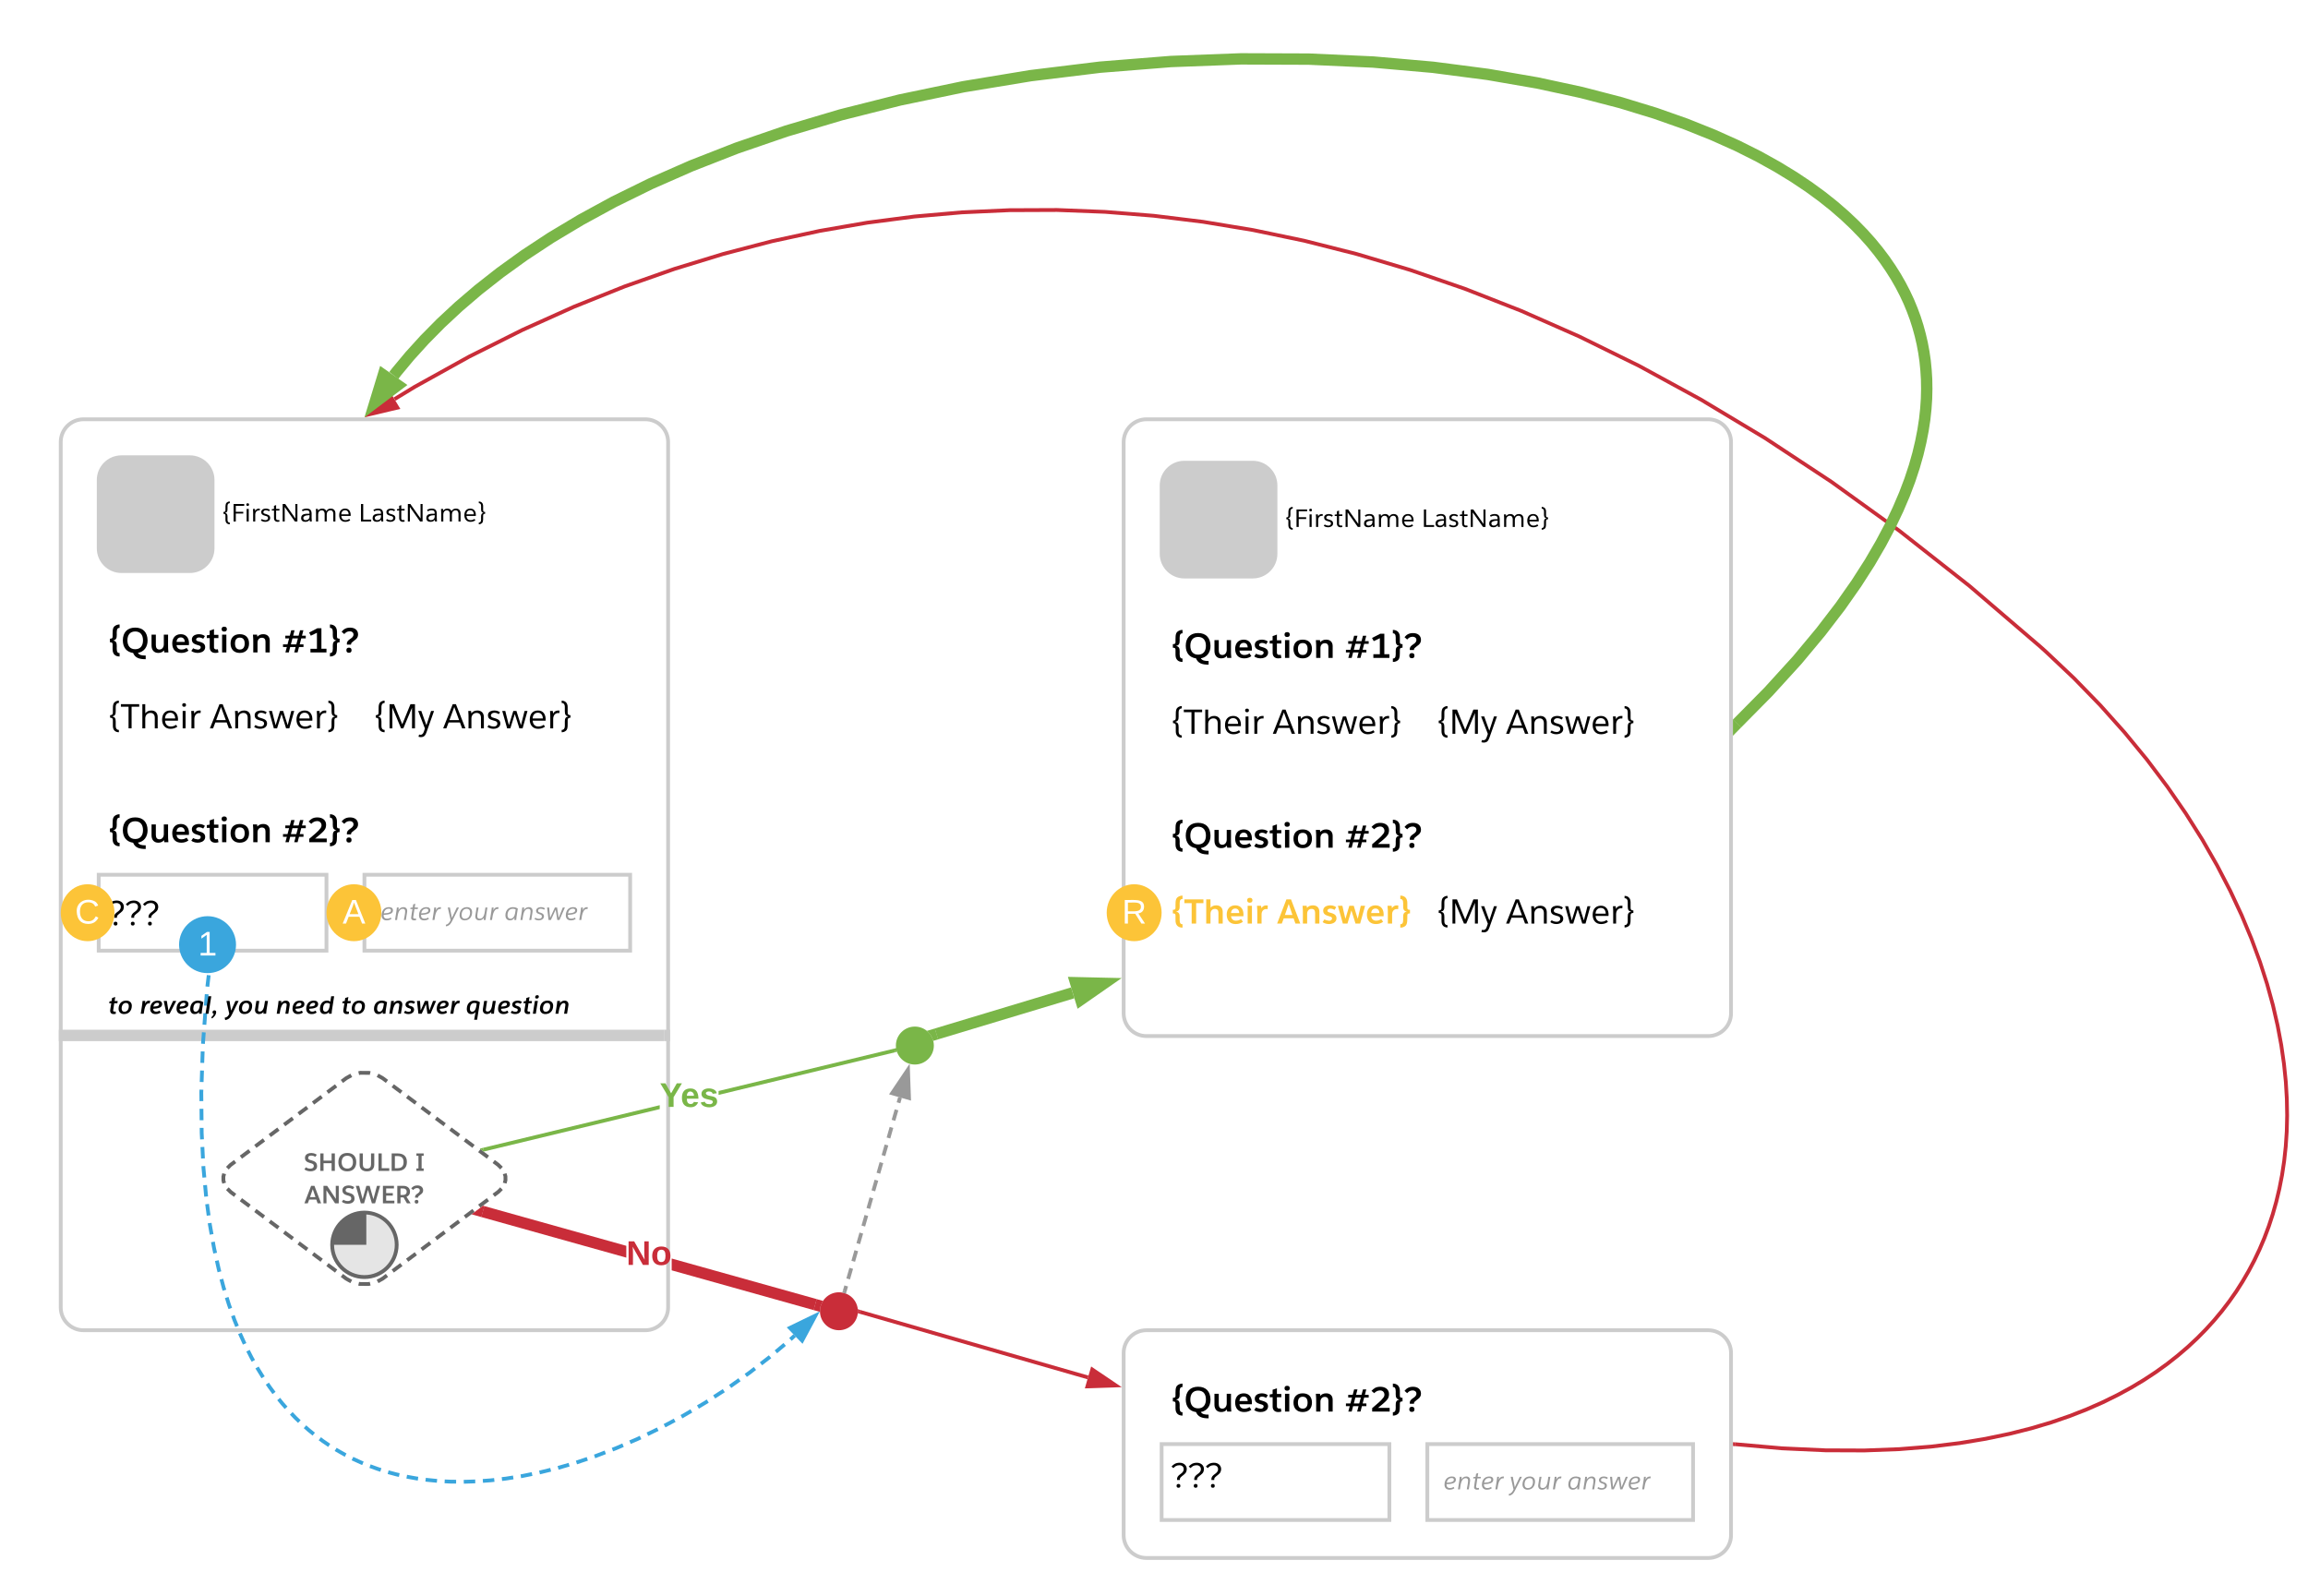 <svg xmlns="http://www.w3.org/2000/svg" xmlns:xlink="http://www.w3.org/1999/xlink" xmlns:lucid="lucid" width="1215.98" height="840.93"><g transform="translate(-528 -19.07)" lucid:page-tab-id="vhtCl7AwOzjL"><path d="M1110.32 129.73l25.66 2.06 26 3.18 26.44 4.37 26.94 5.62 27.52 6.96 28.18 8.4 28.93 9.95 29.75 11.66 30.67 13.53 31.66 15.57 32.7 17.82 33.8 20.3 34.88 23 35.94 25.92 36.88 29.02 37.55 32.18 2.7 2.43 14.9 14.08 13.86 14.26 12.82 14.35 11.8 14.35 10.76 14.28 9.75 14.13 8.77 13.9 7.8 13.64 6.9 13.3 6.04 12.93 5.2 12.53 4.47 12.1 3.76 11.67 3.1 11.22 2.48 10.78 1.94 10.35 1.43 9.92.98 9.52.54 9.12.16 8.75-.2 8.37-.54 8.06-.84 7.73-1.12 7.44-1.4 7.16-1.64 6.9-1.88 6.65-2.1 6.43-2.34 6.22-2.56 6-2.77 5.84-3 5.65-3.2 5.5-3.4 5.35-3.66 5.2-3.88 5.1-4.13 4.94-4.4 4.84-4.65 4.72-4.95 4.62-5.26 4.5-5.6 4.42-5.96 4.3-6.36 4.2-6.8 4.08-7.28 3.96-7.8 3.85-8.4 3.7-9.05 3.54-9.77 3.37-10.6 3.15-11.53 2.9-12.57 2.63-13.77 2.28-15.12 1.86-16.68 1.33-18.48.7-20.56-.08-23-1.05-24.8-2.2.17-1.98 24.76 2.17 22.9 1.05 20.48.08 18.4-.7 16.6-1.33 15.04-1.84 13.68-2.27 12.5-2.6 11.44-2.9 10.52-3.13 9.7-3.34 8.97-3.52 8.3-3.67 7.74-3.8 7.2-3.92 6.74-4.04 6.3-4.15 5.9-4.26 5.52-4.36 5.2-4.45 4.9-4.56 4.6-4.66 4.32-4.77 4.07-4.9 3.83-5 3.6-5.14 3.37-5.3 3.16-5.42 2.95-5.58 2.74-5.76 2.52-5.94 2.3-6.13 2.1-6.35 1.85-6.57 1.63-6.82 1.38-7.07 1.12-7.35.83-7.65.53-7.97.2-8.3-.16-8.66-.53-9.04-.97-9.43-1.42-9.84-1.92-10.26-2.47-10.7-3.06-11.14-3.72-11.6-4.43-12-5.2-12.46-6-12.85-6.85-13.24-7.77-13.56-8.72-13.84-9.7-14.06-10.7-14.2-11.76-14.3-12.78-14.3-13.8-14.2-14.85-14.02-2.66-2.4-37.5-32.14-36.8-28.96-35.88-25.87-34.82-22.94-33.72-20.26-32.62-17.8-31.58-15.52-30.6-13.5-29.68-11.62-28.85-9.93-28.1-8.37-27.44-6.94-26.84-5.6-26.36-4.36-25.92-3.18-25.58-2.05-25.3-.97-25.1.1-24.97 1.14-24.92 2.18-24.92 3.25-25 4.33-25.2 5.45-25.42 6.64-25.75 7.9-26.14 9.2-26.65 10.68-27.24 12.26-27.95 14-28.75 15.97-10.52 6.4-1.04-1.7 10.54-6.43 28.84-16 28.02-14.05 27.33-12.3 26.73-10.7 26.23-9.24 25.8-7.9 25.52-6.66 25.26-5.48 25.1-4.35 25.02-3.26 25-2.2 25.05-1.14 25.18-.1z" fill="#c92d39"/><path d="M1442.12 779.1l-.18 2-.94-.1v-2zM737.36 233.87l-14.6 3.45 9.8-11.37z" fill="#c92d39"/><path d="M738.93 234.53L720 239l12.7-14.75zm-13.4 1.1l10.26-2.42-3.4-5.56z" fill="#c92d39"/><path d="M560 252c0-6.63 5.37-12 12-12h296c6.63 0 12 5.37 12 12v456c0 6.63-5.37 12-12 12H572c-6.63 0-12-5.37-12-12z" stroke="#ccc" stroke-width="2" fill="#fff"/><path d="M580 272c0-6.63 5.37-12 12-12h36c6.63 0 12 5.37 12 12v36c0 6.63-5.37 12-12 12h-36c-6.63 0-12-5.37-12-12z" stroke="#ccc" stroke-width="2" fill="#ccc"/><path d="M640 260h220v60H640z" stroke="#000" stroke-opacity="0" stroke-width="2" fill="#fff" fill-opacity="0"/><use xlink:href="#a" transform="matrix(1,0,0,1,645,265) translate(0 28.852)"/><use xlink:href="#b" transform="matrix(1,0,0,1,645,265) translate(72.027 28.852)"/><path d="M580 340h280v40H580z" stroke="#000" stroke-opacity="0" stroke-width="2" fill="#fff" fill-opacity="0"/><use xlink:href="#c" transform="matrix(1,0,0,1,585,345) translate(0 17.856)"/><use xlink:href="#d" transform="matrix(1,0,0,1,585,345) translate(91.26 17.856)"/><path d="M580 380h140v40H580z" stroke="#000" stroke-opacity="0" stroke-width="2" fill="#fff" fill-opacity="0"/><use xlink:href="#e" transform="matrix(1,0,0,1,585,385) translate(0 17.856)"/><use xlink:href="#f" transform="matrix(1,0,0,1,585,385) translate(53.514 17.856)"/><path d="M720 380h140v40H720z" stroke="#000" stroke-opacity="0" stroke-width="2" fill="#fff" fill-opacity="0"/><use xlink:href="#g" transform="matrix(1,0,0,1,725,385) translate(0 17.856)"/><use xlink:href="#f" transform="matrix(1,0,0,1,725,385) translate(36.414 17.856)"/><path d="M580 440h280v40H580z" stroke="#000" stroke-opacity="0" stroke-width="2" fill="#fff" fill-opacity="0"/><use xlink:href="#c" transform="matrix(1,0,0,1,585,445) translate(0 17.856)"/><use xlink:href="#h" transform="matrix(1,0,0,1,585,445) translate(91.26 17.856)"/><path d="M580 480h120v40H580z" stroke="#ccc" stroke-width="2" fill="#fff" fill-opacity="0"/><use xlink:href="#i" transform="matrix(1,0,0,1,585,485) translate(0 21.606)"/><path d="M720 480h140v40H720z" stroke="#ccc" stroke-width="2" fill="#fff"/><use xlink:href="#j" transform="matrix(1,0,0,1,725,485) translate(0 18.852)"/><use xlink:href="#k" transform="matrix(1,0,0,1,725,485) translate(3.44 18.852)"/><use xlink:href="#l" transform="matrix(1,0,0,1,725,485) translate(38.36 18.852)"/><use xlink:href="#m" transform="matrix(1,0,0,1,725,485) translate(68.667 18.852)"/><path d="M710.4 587.2c5.3-3.98 13.9-3.98 19.2 0l60.8 45.6c5.3 3.98 5.3 10.42 0 14.4l-60.8 45.6c-5.3 3.98-13.9 3.98-19.2 0l-60.8-45.6c-5.3-3.98-5.3-10.42 0-14.4z" fill="#fff"/><path d="M716.97 584.56l.82-.2 4.68.03.56.14m3.9 1.15l2.66 1.5 2.28 1.7m3.04 2.3l4.56 3.4m3.04 2.3l4.56 3.4m3.04 2.3l4.56 3.4m3.04 2.3l4.56 3.4m3.04 2.3l4.56 3.4m3.04 2.3l4.56 3.4m3.04 2.3l4.56 3.4m3.04 2.3l2.28 1.7 1.83 1.78m1.67 2.92l.4 1.4.02 2.02-.4 1.58m-1.7 2.9l-1.6 1.63-.22.17-2.28 1.7m-3.04 2.3l-4.56 3.4m-3.04 2.3l-4.56 3.4m-3.04 2.3l-4.56 3.4m-3.04 2.3l-4.56 3.4m-3.04 2.3l-4.56 3.4m-3.04 2.3l-4.56 3.4m-3.04 2.3l-4.56 3.4m-3.04 2.3l-2.28 1.7-2.67 1.5m-3.9 1.14l-.82.2-4.68-.03-.56-.14m-3.9-1.15l-2.66-1.5-2.28-1.7m-3.04-2.3l-4.56-3.4m-3.04-2.3l-4.56-3.4m-3.04-2.3l-4.56-3.4m-3.04-2.3l-4.56-3.4m-3.04-2.3l-4.56-3.4m-3.04-2.3l-4.56-3.4m-3.04-2.3l-4.56-3.4m-3.04-2.3l-2.28-1.7-1.83-1.78m-1.67-2.92l-.4-1.4-.02-2.02.4-1.58m1.7-2.9l1.6-1.63.22-.17 2.28-1.7m3.04-2.3l4.56-3.4m3.04-2.3l4.56-3.4m3.04-2.3l4.56-3.4m3.04-2.3l4.56-3.4m3.04-2.3l4.56-3.4m3.04-2.3l4.56-3.4m3.04-2.3l4.56-3.4m3.04-2.3l2.28-1.7 2.67-1.5" stroke="#666" stroke-width="2" fill="none"/><path d="M738 675c0 9.94-8.06 18-18 18s-18-8.06-18-18 8.06-18 18-18 18 8.06 18 18z" fill="#666"/><path d="M704 674.97c0 8.84 7.16 16 16 16s16-7.16 16-16c0-8.5-6.63-15.45-15-15.97v15.97h-17z" fill="#e5e5e5"/><use xlink:href="#n" transform="matrix(1,0,0,1,645,585) translate(43.045 51.039)"/><use xlink:href="#o" transform="matrix(1,0,0,1,645,585) translate(101.765 51.039)"/><use xlink:href="#p" transform="matrix(1,0,0,1,645,585) translate(43.412 68.132)"/><path d="M878 567.66H562v-6h316z" fill="#ccc"/><path d="M562.08 567.66H559v-6h3.08zM881 567.66h-3.08v-6H881z" fill="#ccc"/><path d="M875.58 603.48l-92.6 22.34-.46-1.94 93.06-22.46zm124.06-29.95L906.58 596v-2.06l92.6-22.35z" fill="#7ab648"/><path d="M783 625.82l-.18.05-2.08-1.56 1.8-.43zM1000.5 573.16l.08.14-.97.24-.46-1.95 1.08-.27z" fill="#7ab648"/><use xlink:href="#q" transform="matrix(1,0,0,1,875.579,587.905) translate(0 14.4)"/><path d="M958.3 703.6l-1.62 5.8-74.8-20.96v-6.23zm-100.33-28.08v6.23l-76.42-21.4 1.6-5.78z" fill="#c92d39"/><path d="M783.24 654.6l-1.62 5.77-5.18-1.45 6.05-4.54zM961.68 704.56l-.35.45-1 2.4-.33 2.6.05.33-3.44-.96 1.63-5.78z" fill="#c92d39"/><use xlink:href="#r" transform="matrix(1,0,0,1,857.973,671.179) translate(0 14.4)"/><path d="M1020 570c0 5.52-4.48 10-10 10s-10-4.48-10-10 4.48-10 10-10 10 4.48 10 10z" stroke="#000" stroke-opacity="0" stroke-width="2" fill="#7ab648"/><path d="M980 710c0 5.52-4.48 10-10 10s-10-4.48-10-10 4.48-10 10-10 10 4.48 10 10z" stroke="#000" stroke-opacity="0" stroke-width="2" fill="#c92d39"/><path d="M973.02 699.44l.8-2.78m1.05-3.72l1.6-5.57m1.06-3.7l1.6-5.58m1.05-3.72l1.6-5.57m1.05-3.7l1.6-5.57m1.05-3.7l1.6-5.58m1.05-3.7l1.6-5.58m1.05-3.7l1.6-5.58m1.06-3.72l1.6-5.57m1.05-3.7l1.58-5.57m1.06-3.72l1.6-5.55m1.05-3.72l.8-2.78" stroke="#999" stroke-width="2" fill="none"/><path d="M974 699.7l-.33 1.1-1.07-.46-.85-.1.3-1.1z" fill="#999"/><path d="M1006.38 582.67l.54 15-8.92-2.56z" stroke="#999" stroke-width="2" fill="#999"/><path d="M1120 252c0-6.63 5.37-12 12-12h296c6.63 0 12 5.37 12 12v301c0 6.63-5.37 12-12 12h-296c-6.63 0-12-5.37-12-12z" stroke="#ccc" stroke-width="2" fill="#fff"/><path d="M1021.34 563.88l71.83-21.66" stroke="#7ab648" stroke-width="6" fill="none"/><path d="M1022.28 566.73l-2.6.8-.02-.12-1-2.4-1.6-2.07-.83-.64 4.32-1.3z" fill="#7ab648"/><path d="M1109.7 537.23l-12.3 8.56-2.7-8.9z" stroke="#7ab648" stroke-width="6" fill="#7ab648"/><path d="M778.4 800.66l-6.03.2-.06-2 6.05-.2zm-12.94-1.88l2.86.03-.02 2-2.9-.02-3.18-.17.1-1.98zm23.08 1.1l-1.87.2-4.2.32-.14-2 4.15-.3 1.83-.2zm-35.28-2l5.08.5-.2 1.98-5.1-.5-.94-.12.27-1.98zm45.3.68l-3.95.62-2.06.24-.23-2 2.04-.22 3.9-.62zm-50.94-1.45l.76.1-.27 2-.8-.12-5.2-.94.37-1.96zm60.9-.35l-5.48 1.1-.5.08-.3-1.98.44-.07 5.44-1.1zm-71.42-1.77l1.47.33-.43 1.96-1.52-.33-4.38-1.18.52-1.93zm81.27-.5l-5.87 1.44-.48-1.94 5.87-1.44zm-90.9-2.3l1.48.47-.6 1.9-1.53-.48-4.2-1.52.66-1.88zm100.65-.38l-5.8 1.68-.56-1.92 5.8-1.68zm-113.8-5l4.23 1.95 1.04.43-.77 1.85-1.08-.45-4.3-1.97-.2-.1.9-1.77zm123.43 1.92l-5.73 1.92-.63-1.9 5.72-1.92zm9.5-3.45l-5.28 2.03-.4.13-.63-1.9.36-.12 5.25-2zm-141-2.8l3.97 2.25.35.17-.9 1.78-.4-.2-4.05-2.3-.9-.54 1.07-1.7zm150.4-.97l-3.65 1.57-1.98.76-.7-1.87 1.93-.74 3.6-1.56zm-158.05-4l3.4 2.32-1.1 1.66-3.46-2.35-1.54-1.14 1.2-1.62zm167.3-.07l-1.43.7-4.13 1.77-.8-1.83 4.1-1.77 1.4-.67zm9.08-4.38l-5.45 2.63-.87-1.8 5.45-2.63zm-183.67-1.22l2.63 2.13-1.26 1.55-2.66-2.14-1.98-1.77 1.32-1.5zm192.62-3.5l-5.33 2.85-.95-1.76 5.33-2.85zm-199.62-2.96l2.1 2.02-1.38 1.44-2.14-2.05-2.16-2.27 1.45-1.4zm208.43-2l-4.48 2.64-.77.43-.95-1.77.74-.4 4.45-2.62zM677.53 758l1.95 2.2-1.5 1.32-1.98-2.24-1.95-2.4 1.56-1.27zm223.88.17l-1.16.76-4.04 2.4-1-1.74 4-2.37 1.13-.74zm8.47-5.48l-5.07 3.28-1.1-1.68 5.08-3.28zm-238.9-3.2l2.2 2.97-1.62 1.2-2.22-3.02-1.32-1.94 1.67-1.1zm247.2-2.57l-4.92 3.5-1.16-1.63 4.92-3.5zm-253.6-7.3l2.88 4.65-1.7 1.05-2.9-4.7-.28-.5 1.74-.97zm261.77 1.32l-2.92 2.27-1.95 1.38-1.16-1.63 1.92-1.36 2.9-2.23zm8-6.2l-.16.14-4.66 3.6-1.22-1.6 4.62-3.57.12-.1zm-272.9-.7l.9 1.6-1.75.98-.92-1.62-1.9-3.76 1.77-.9zm280.6-5.8l-4.63 3.9-1.28-1.52 4.62-3.9zm-286.68-6.84l2.43 5.35-1.83.83-2.45-5.37-.07-.16 1.86-.75zm291.98 2.15l-2.23 2.05-1.34-1.48 2.22-2.04zm-294.93-9.37l1.4 3.38-1.86.75-1.4-3.4-.8-2.26 1.88-.68zm-2.85-7.97l.7 1.97-1.87.67-.72-2-1.18-3.78 1.9-.6zm-2.75-8.8l.4 1.22-1.92.6-.4-1.27-1.22-4.6 1.93-.5zm-2.6-9.82l.35 1.36-1.93.52-.38-1.4-1-4.53 1.95-.43zm-2.45-10.96l.57 2.54-1.96.44-.57-2.6-.62-3.37 1.97-.35zm-2.2-12.34l.9 5.03-1.97.36-.9-5.07-.14-.94 2-.27zm-.67-4.88l-1.98.27-.8-6 1.97-.26zm-1.3-9.94l-2 .18-.56-6.02 2-.18zm-1.42-15.1l.48 5.07-2 .18-.47-5.1-.05-.95 2-.1zm-.25-4.94l-2 .1-.3-6.03 2-.1zm-.67-13.38l.17 3.32-2 .1-.17-3.36-.03-2.72 2-.02zm-.06-6.7h-2l-.06-6.03h2zm-.08-16.08l-.06 1.5.04 4.5-2 .02-.04-4.53.05-1.56zm.32-10.07l-.2 6.03-2-.06.2-6.04zm.33-10.08l-.2 6.04-2-.06.2-6.04zm.6-10l-.44 6.02-2-.15.47-6.04zm.76-10.05l-.44 6.02-2-.16.46-6.02zm.77-10.05l-.46 6.03-1.98-.15.45-6.03zm1.05-9.97l-.7 6-2-.23.72-6zm1.18-10l-.7 6-2-.24.7-6zm1.17-10l-.7 6-2-.24.7-6zm.82-7.02l-.36 3-2-.23.36-3z" fill="#3aa6dd"/><path d="M642.2 505.04l-.1 1.02-2-.24.12-1zM950.6 725.47l-6.43-6.7 13.5-6.53z" fill="#3aa6dd"/><path d="M950.82 727.15l-8.33-8.67L960 710zm-4.98-8.07l4.52 4.7 4.97-9.3z" fill="#3aa6dd"/><path d="M1140 274.87c0-6.63 5.37-12 12-12h36c6.63 0 12 5.37 12 12v36c0 6.63-5.37 12-12 12h-36c-6.63 0-12-5.37-12-12z" stroke="#ccc" stroke-width="2" fill="#ccc"/><path d="M1200 262.87h220v60h-220z" stroke="#000" stroke-opacity="0" stroke-width="2" fill="#fff" fill-opacity="0"/><use xlink:href="#a" transform="matrix(1,0,0,1,1205,267.869) translate(0 28.852)"/><use xlink:href="#b" transform="matrix(1,0,0,1,1205,267.869) translate(72.027 28.852)"/><path d="M1140 342.87h280v40h-280z" stroke="#000" stroke-opacity="0" stroke-width="2" fill="#fff" fill-opacity="0"/><use xlink:href="#c" transform="matrix(1,0,0,1,1145,347.869) translate(0 17.856)"/><use xlink:href="#d" transform="matrix(1,0,0,1,1145,347.869) translate(91.26 17.856)"/><path d="M1140 382.87h140v40h-140z" stroke="#000" stroke-opacity="0" stroke-width="2" fill="#fff" fill-opacity="0"/><use xlink:href="#e" transform="matrix(1,0,0,1,1145,387.869) translate(0 17.856)"/><use xlink:href="#f" transform="matrix(1,0,0,1,1145,387.869) translate(53.514 17.856)"/><path d="M1280 382.87h140v40h-140z" stroke="#000" stroke-opacity="0" stroke-width="2" fill="#fff" fill-opacity="0"/><use xlink:href="#g" transform="matrix(1,0,0,1,1285,387.869) translate(0 17.856)"/><use xlink:href="#f" transform="matrix(1,0,0,1,1285,387.869) translate(36.414 17.856)"/><path d="M1140 442.87h280v40h-280z" stroke="#000" stroke-opacity="0" stroke-width="2" fill="#fff" fill-opacity="0"/><use xlink:href="#c" transform="matrix(1,0,0,1,1145,447.869) translate(0 17.856)"/><use xlink:href="#h" transform="matrix(1,0,0,1,1145,447.869) translate(91.26 17.856)"/><path d="M1140 482.87h140v40h-140z" stroke="#000" stroke-opacity="0" stroke-width="2" fill="#fff" fill-opacity="0"/><use xlink:href="#s" transform="matrix(1,0,0,1,1145,487.869) translate(0 17.856)"/><use xlink:href="#t" transform="matrix(1,0,0,1,1145,487.869) translate(55.908 17.856)"/><path d="M1280 482.87h140v40h-140z" stroke="#000" stroke-opacity="0" stroke-width="2" fill="#fff" fill-opacity="0"/><use xlink:href="#g" transform="matrix(1,0,0,1,1285,487.869) translate(0 17.856)"/><use xlink:href="#f" transform="matrix(1,0,0,1,1285,487.869) translate(36.414 17.856)"/><path d="M652.35 516.83c0 8.3-6.7 15-15 15-8.28 0-15-6.7-15-15 0-8.28 6.72-15 15-15 8.3 0 15 6.72 15 15z" stroke="#000" stroke-opacity="0" stroke-width="2" fill="#3aa6dd"/><use xlink:href="#u" transform="matrix(1,0,0,1,627.351,506.833) translate(5.005 15.713)"/><path d="M580 535h277.05v30H580z" stroke="#000" stroke-opacity="0" stroke-width="2" fill="#fff" fill-opacity="0"/><use xlink:href="#v" transform="matrix(1,0,0,1,585,540) translate(0 13.227)"/><use xlink:href="#w" transform="matrix(1,0,0,1,585,540) translate(16.693 13.227)"/><use xlink:href="#x" transform="matrix(1,0,0,1,585,540) translate(61.76 13.227)"/><use xlink:href="#y" transform="matrix(1,0,0,1,585,540) translate(88.333 13.227)"/><use xlink:href="#z" transform="matrix(1,0,0,1,585,540) translate(122.827 13.227)"/><use xlink:href="#A" transform="matrix(1,0,0,1,585,540) translate(139.52 13.227)"/><use xlink:href="#B" transform="matrix(1,0,0,1,585,540) translate(188.413 13.227)"/><path d="M1443.12 400.35l16.6-16.8 15.2-16.7 12.4-14.9 10.25-13.36 8.48-12.1 7.05-11 5.88-10.1 4.9-9.28 4.1-8.62 3.43-8.02 2.84-7.52 2.33-7.07 1.9-6.7 1.5-6.33 1.18-6.03.88-5.78.6-5.54.36-5.34.12-5.17-.08-5-.3-4.87-.47-4.76-.67-4.66-.85-4.57-1.04-4.5-1.22-4.47-1.4-4.4-1.63-4.4-1.8-4.37-2.05-4.38-2.26-4.37-2.52-4.4-2.78-4.4-3.07-4.47-3.4-4.5-3.75-4.6-4.15-4.63-4.6-4.73-5.1-4.82-5.65-4.92-6.3-5.03-7.03-5.14-7.87-5.26-8.82-5.38-9.9-5.5-11.17-5.6-12.62-5.66-14.27-5.72-16.16-5.7-18.3-5.6-20.68-5.37-23.3-5.03-26.03-4.5-28.85-3.75-31.55-2.77-33.94-1.54-35.8-.13-36.93 1.4-37.22 2.98-36.65 4.48-35.34 5.83-33.46 6.97-31.17 7.86-28.7 8.53-26.2 9-23.78 9.3-21.5 9.45-19.34 9.5-17.43 9.5-15.7 9.4-14.12 9.3-12.72 9.18-11.5 9.03-10.38 8.88-9.4 8.75-8.52 8.63-7.72 8.5-7 8.4-1.5 1.95" stroke="#7ab648" stroke-width="6" fill="none"/><path d="M1445.3 402.4l-4.26 4.33-.04-.04v-8.47l.04-.04z" fill="#7ab648"/><path d="M725.57 231.05l4.38-14.35 7.6 5.32z" stroke="#7ab648" stroke-width="6" fill="#7ab648"/><path d="M1120 732c0-6.63 5.37-12 12-12h296c6.63 0 12 5.37 12 12v96c0 6.63-5.37 12-12 12h-296c-6.63 0-12-5.37-12-12z" stroke="#ccc" stroke-width="2" fill="#fff"/><path d="M980.96 710.28l120.26 34.6" stroke="#c92d39" stroke-width="2" fill="none"/><path d="M981.26 709.32l-.55 1.92-.86-.25.16-1-.14-1.08z" fill="#c92d39"/><path d="M1115.9 749.1l-15 .5 2.56-8.9z" stroke="#c92d39" stroke-width="2" fill="#c92d39"/><path d="M1140 780h120v40h-120z" stroke="#ccc" stroke-width="2" fill="#fff" fill-opacity="0"/><g><use xlink:href="#i" transform="matrix(1,0,0,1,1145,785) translate(0 17.856)"/></g><path d="M1140 740h280v40h-280z" stroke="#000" stroke-opacity="0" stroke-width="2" fill="#fff" fill-opacity="0"/><g><use xlink:href="#c" transform="matrix(1,0,0,1,1145,745) translate(0 17.856)"/><use xlink:href="#h" transform="matrix(1,0,0,1,1145,745) translate(91.26 17.856)"/></g><path d="M728.93 500c0 8.28-6.48 15-14.47 15-7.98 0-14.46-6.72-14.46-15 0-8.28 6.48-15 14.46-15 8 0 14.47 6.72 14.47 15z" stroke="#000" stroke-opacity="0" stroke-width="2" fill="#fcc438"/><g><use xlink:href="#C" transform="matrix(1,0,0,1,705,490) translate(3.505 15.713)"/></g><path d="M588.3 500c0 8.28-6.34 15-14.15 15-7.82 0-14.15-6.72-14.15-15 0-8.28 6.33-15 14.15-15 7.8 0 14.15 6.72 14.15 15z" stroke="#000" stroke-opacity="0" stroke-width="2" fill="#fcc438"/><g><use xlink:href="#D" transform="matrix(1,0,0,1,565,490) translate(2.53 15.713)"/></g><path d="M1140 500c0 8.28-6.48 15-14.46 15-8 0-14.47-6.72-14.47-15 0-8.28 6.48-15 14.47-15 7.98 0 14.46 6.72 14.46 15z" stroke="#000" stroke-opacity="0" stroke-width="2" fill="#fcc438"/><g><use xlink:href="#E" transform="matrix(1,0,0,1,1116.071,490) translate(3.03 15.713)"/></g><path d="M1280 780h140v40h-140z" stroke="#ccc" stroke-width="2" fill="#fff"/><g><use xlink:href="#j" transform="matrix(1,0,0,1,1285,785) translate(0 18.852)"/><use xlink:href="#k" transform="matrix(1,0,0,1,1285,785) translate(3.44 18.852)"/><use xlink:href="#l" transform="matrix(1,0,0,1,1285,785) translate(38.36 18.852)"/><use xlink:href="#m" transform="matrix(1,0,0,1,1285,785) translate(68.667 18.852)"/></g><defs><path d="M313 114c-111-1-176-67-176-187v-169c-2-55-26-65-82-71v-71c54-6 80-17 82-71 4-117-16-256 51-310 35-29 75-46 125-46v68c-61 0-93 45-93 110v134c2 93-24 133-98 149v2c74 17 98 57 98 150v134c-1 65 32 110 93 110v68" id="F"/><path d="M520-635H179v242h302v72H179V0H90v-708h430v73" id="G"/><path d="M172 0H87v-509h85V0zm-42-631c-37 0-55-19-56-52 0-36 19-54 56-54s55 18 55 54c-1 33-19 52-55 52" id="H"/><path d="M353-447c-118-18-182 64-182 174V0H86c-3-170 7-349-7-509h81c5 22 3 54 9 81 32-70 98-104 189-92" id="I"/><path d="M41-381c-4-162 252-177 353-88l-38 53c-39-27-82-41-128-41-98 0-143 107-54 139 97 35 229 46 229 174C403 35 133 53 25-45l39-53c42 28 78 41 142 45 80 4 134-58 99-129-26-31-59-35-113-51-89-25-148-50-151-148" id="J"/><path d="M328 1C218 40 105-8 105-130v-314H15v-55l89-10v-125l86-30v155h135v65H190v307c-6 76 60 95 125 75" id="K"/><path d="M90-708h102c138 196 274 394 414 588l-2-588h83V0H585C447-196 311-394 171-588l2 588H90v-708" id="L"/><path d="M206 14C109 15 40-41 42-139c1-169 156-177 340-175 7-97-33-143-126-142-54 0-105 14-153 43l-30-57c57-35 120-53 188-53 141 0 204 63 206 202 1 110-5 220 7 321h-78c-5-29-7-52-7-69h-3c-38 54-89 83-180 83zm22-67c89-2 148-53 154-135v-66s-251-9-252 110c0 59 38 91 98 91" id="M"/><path d="M315-453c-88 0-144 74-144 161V0H86c-3-170 7-349-7-509h81c5 17 3 46 9 72 30-48 90-86 168-86 89 0 140 43 168 103 32-60 90-104 179-103 122 1 187 78 187 197V0h-85v-314c-1-78-37-142-120-139-97 3-146 77-146 174V0h-85v-316c-1-77-39-137-120-137" id="N"/><path d="M288-523c162-3 241 129 226 299H136c6 100 61 171 167 170 70-1 110-20 156-50l38 55c-54 38-112 62-199 63C141 16 48-99 50-257c3-159 80-263 238-266zm145 233c-2-96-49-168-146-168-96 0-149 75-152 168h298" id="O"/><g id="a"><use transform="matrix(0.013,0,0,0.013,0,0)" xlink:href="#F"/><use transform="matrix(0.013,0,0,0.013,4.907,0)" xlink:href="#G"/><use transform="matrix(0.013,0,0,0.013,11.813,0)" xlink:href="#H"/><use transform="matrix(0.013,0,0,0.013,15.253,0)" xlink:href="#I"/><use transform="matrix(0.013,0,0,0.013,20.107,0)" xlink:href="#J"/><use transform="matrix(0.013,0,0,0.013,26,0)" xlink:href="#K"/><use transform="matrix(0.013,0,0,0.013,30.76,0)" xlink:href="#L"/><use transform="matrix(0.013,0,0,0.013,41.107,0)" xlink:href="#M"/><use transform="matrix(0.013,0,0,0.013,48.387,0)" xlink:href="#N"/><use transform="matrix(0.013,0,0,0.013,61.053,0)" xlink:href="#O"/></g><path d="M179-75h324V0H90v-708h89v633" id="P"/><path d="M55-811c107 2 176 69 176 187v169c2 54 28 65 82 71v71c-56 6-80 16-82 71-3 116 16 256-49 310-34 28-74 46-127 46V46c61 0 93-45 93-110v-134c-2-93 24-133 98-150v-2c-74-16-98-56-98-149v-134c1-65-32-110-93-110v-68" id="Q"/><g id="b"><use transform="matrix(0.013,0,0,0.013,0,0)" xlink:href="#P"/><use transform="matrix(0.013,0,0,0.013,6.747,0)" xlink:href="#M"/><use transform="matrix(0.013,0,0,0.013,14.027,0)" xlink:href="#J"/><use transform="matrix(0.013,0,0,0.013,19.92,0)" xlink:href="#K"/><use transform="matrix(0.013,0,0,0.013,24.68,0)" xlink:href="#L"/><use transform="matrix(0.013,0,0,0.013,35.027,0)" xlink:href="#M"/><use transform="matrix(0.013,0,0,0.013,42.307,0)" xlink:href="#N"/><use transform="matrix(0.013,0,0,0.013,54.973,0)" xlink:href="#O"/><use transform="matrix(0.013,0,0,0.013,62.507,0)" xlink:href="#Q"/></g><path d="M334 119c-131-1-205-73-205-212v-148c-2-49-23-53-78-57v-104c55-4 77-8 78-57 2-122-12-253 57-308 40-32 88-52 148-52v100c-96-4-84 107-83 202 2 102-21 148-104 166v2c83 18 106 64 104 166-1 95-13 206 83 202v100" id="R"/><path d="M485 12c41 67 114 79 228 79v107c-199 1-313-45-368-183C155-12 44-142 44-354c0-231 130-373 362-373s359 142 362 373c3 198-110 339-283 366zM178-354c0 154 74 260 228 260s228-106 228-260-74-260-228-260-228 106-228 260" id="S"/><path d="M269 14C141 14 72-75 72-200v-320h126v301c0 78 28 134 105 134 81 0 128-71 128-153v-282h125c4 175-9 357 9 520H445c-6-24-5-47-10-61-37 50-92 75-166 75" id="T"/><path d="M295-534c175 0 256 137 237 320H170c10 80 57 129 145 129 69-1 102-19 149-47l54 80c-56 41-119 66-211 66C138 14 46-91 44-260c-2-161 90-274 251-274zm117 226c-3-74-41-132-118-132-79 0-120 59-125 132h243" id="U"/><path d="M39-378c0-175 271-194 382-101l-50 79c-41-25-82-38-123-38-83 0-118 83-42 107 98 31 223 49 223 175C429 33 141 56 23-45l54-78c39 24 75 33 132 40 84 10 127-92 48-118-99-33-218-48-218-177" id="V"/><path d="M266 14c-103 1-166-60-165-163v-271H15v-80l85-15v-123l126-44v167h129v95H226v259c-6 69 55 85 113 68l18 92c-25 10-56 15-91 15" id="W"/><path d="M203 0H78v-520h125V0zm-62-611c-51 0-77-26-77-71 0-48 26-72 77-72s77 26 77 72c0 45-28 71-77 71" id="X"/><path d="M314-534c172 0 271 101 271 272C585-92 485 14 314 14 144 14 44-93 44-262c0-171 98-272 270-272zm0 100c-102 0-140 71-140 172 0 102 39 177 141 177s142-75 142-177-40-172-143-172" id="Y"/><path d="M330-430c-79 0-127 62-127 141V0H78c-4-180 9-350-9-520h120c5 20 4 44 10 60 33-43 94-75 172-74 122 1 190 74 190 190V0H436v-317c-1-69-32-113-106-113" id="Z"/><g id="c"><use transform="matrix(0.018,0,0,0.018,0,0)" xlink:href="#R"/><use transform="matrix(0.018,0,0,0.018,6.93,0)" xlink:href="#S"/><use transform="matrix(0.018,0,0,0.018,21.546,0)" xlink:href="#T"/><use transform="matrix(0.018,0,0,0.018,32.958,0)" xlink:href="#U"/><use transform="matrix(0.018,0,0,0.018,43.38,0)" xlink:href="#V"/><use transform="matrix(0.018,0,0,0.018,51.678,0)" xlink:href="#W"/><use transform="matrix(0.018,0,0,0.018,58.608,0)" xlink:href="#X"/><use transform="matrix(0.018,0,0,0.018,63.684,0)" xlink:href="#Y"/><use transform="matrix(0.018,0,0,0.018,75.024,0)" xlink:href="#Z"/></g><path d="M581-411l-45 174h110v78H515L474 0h-99l42-159H257L216 0h-99l42-159H47v-78h132l46-174H114v-79h132l41-158h98l-41 158h160l41-158h98l-41 158h111v79H581zm-98 0H323l-45 174h159" id="aa"/><path d="M559-108V0H90v-107h190v-469l-179 86-50-93 242-125h118v600h148" id="ab"/><path d="M51-819c126 1 205 76 205 212v148c2 49 23 53 78 57v104c-55 4-77 8-78 57-2 120 10 255-56 309-39 32-86 51-149 51V19c96 4 84-107 83-202-2-102 21-148 104-166v-2c-83-18-106-64-104-166 1-95 13-206-83-202v-100" id="ac"/><path d="M256-726c135 0 233 70 233 201 0 134-119 169-187 239-15 17-20 32-19 57H163c-23-168 184-155 192-291 3-61-46-100-109-99-81 2-117 34-161 81L7-606c58-72 127-120 249-120zm42 661c0 48-24 75-75 75s-76-25-76-75 25-75 76-75 75 27 75 75" id="ad"/><g id="d"><use transform="matrix(0.018,0,0,0.018,0,0)" xlink:href="#aa"/><use transform="matrix(0.018,0,0,0.018,13.68,0)" xlink:href="#ab"/><use transform="matrix(0.018,0,0,0.018,24.66,0)" xlink:href="#ac"/><use transform="matrix(0.018,0,0,0.018,31.59,0)" xlink:href="#ad"/></g><path d="M540-633H317V0h-89v-633H4v-75h536v75" id="ae"/><path d="M324-452c-91 0-152 70-152 160V0H87v-708h85c1 89-3 184 2 270 34-50 90-85 174-85 123 0 188 80 188 194V0h-85v-312c-1-82-40-140-127-140" id="af"/><g id="e"><use transform="matrix(0.018,0,0,0.018,0,0)" xlink:href="#F"/><use transform="matrix(0.018,0,0,0.018,6.624,0)" xlink:href="#ae"/><use transform="matrix(0.018,0,0,0.018,16.434,0)" xlink:href="#af"/><use transform="matrix(0.018,0,0,0.018,27.504,0)" xlink:href="#O"/><use transform="matrix(0.018,0,0,0.018,37.674,0)" xlink:href="#H"/><use transform="matrix(0.018,0,0,0.018,42.318,0)" xlink:href="#I"/></g><path d="M495-172H163L97 0H4l280-708h93L655 0h-96zm-307-69h282L329-624" id="ag"/><path d="M323-452c-91 0-152 70-152 160V0H86c-3-170 7-349-7-509h81c5 17 3 46 9 72 33-51 94-86 177-86 122 0 189 80 189 194V0h-85v-312c-1-82-40-140-127-140" id="ah"/><path d="M613 0h-95c-45-139-86-282-134-418L254 0h-94L17-509h89c36 138 67 281 106 417l129-417h92c44 139 85 281 132 417l105-417h86" id="ai"/><g id="f"><use transform="matrix(0.018,0,0,0.018,0,0)" xlink:href="#ag"/><use transform="matrix(0.018,0,0,0.018,11.88,0)" xlink:href="#ah"/><use transform="matrix(0.018,0,0,0.018,22.932,0)" xlink:href="#J"/><use transform="matrix(0.018,0,0,0.018,30.888,0)" xlink:href="#ai"/><use transform="matrix(0.018,0,0,0.018,44.784,0)" xlink:href="#O"/><use transform="matrix(0.018,0,0,0.018,54.954,0)" xlink:href="#I"/><use transform="matrix(0.018,0,0,0.018,61.506,0)" xlink:href="#Q"/></g><path d="M834 0h-87c-1-201 4-407 0-605L493 0h-67c-85-201-167-406-255-605l2 605H90v-708h131c81 196 158 395 241 589l240-589h132V0" id="aj"/><path d="M245 124c-31 80-63 130-160 133-26 0-50-4-71-12l17-63C159 220 168 89 202 3L4-509h92c50 139 97 282 150 419l136-419h87" id="ak"/><g id="g"><use transform="matrix(0.018,0,0,0.018,0,0)" xlink:href="#F"/><use transform="matrix(0.018,0,0,0.018,6.624,0)" xlink:href="#aj"/><use transform="matrix(0.018,0,0,0.018,23.238,0)" xlink:href="#ak"/></g><path d="M292-726c146 0 256 75 256 213 0 119-48 165-120 235-42 41-110 97-203 170h342V0H55v-100c157-141 240-191 331-312 66-88 12-214-105-207-79 5-121 36-167 81l-78-68c66-71 129-120 256-120" id="al"/><g id="h"><use transform="matrix(0.018,0,0,0.018,0,0)" xlink:href="#aa"/><use transform="matrix(0.018,0,0,0.018,13.68,0)" xlink:href="#al"/><use transform="matrix(0.018,0,0,0.018,24.66,0)" xlink:href="#ac"/><use transform="matrix(0.018,0,0,0.018,31.59,0)" xlink:href="#ad"/></g><path d="M246-724c151-4 255 121 197 265-28 71-120 113-167 167-18 21-21 40-20 74h-81c-18-179 190-162 194-315 2-74-53-119-129-118-87 1-127 36-173 84l-54-46c57-65 119-108 233-111zM216 8c-38 0-55-20-56-55 0-37 19-56 56-56s55 19 55 56c0 35-18 55-55 55" id="am"/><g id="i"><use transform="matrix(0.018,0,0,0.018,0,0)" xlink:href="#am"/><use transform="matrix(0.018,0,0,0.018,9.054,0)" xlink:href="#am"/><use transform="matrix(0.018,0,0,0.018,18.108,0)" xlink:href="#am"/></g><path fill="#999" d="M341-522c102-3 166 43 166 130 0 66-34 112-101 138s-160 42-279 47c-3 96 44 154 139 153 68-1 105-18 152-44l29 53C388-7 341 13 252 14 122 16 45-65 47-193c3-191 104-324 294-329zm84 131c0-51-32-69-91-69-117 0-181 88-200 191 112-9 192-11 256-53 24-15 35-39 35-69" id="an"/><path fill="#999" d="M384-522c111 0 167 81 150 194L482 0h-81c17-119 53-232 53-355 0-66-31-99-92-99-191 0-210 265-237 454H44c24-171 58-329 74-508h75c0 36-4 71-11 105h2c32-63 107-119 200-119" id="ao"/><path fill="#999" d="M282 2C190 33 71 8 81-96c11-119 35-233 52-349H45l9-53 90-10 19-125 86-29-24 154h132l-10 63H214c-17 113-37 221-51 337-6 56 65 62 114 47" id="ap"/><path fill="#999" d="M181-392c36-80 81-126 180-130 14 0 24 2 31 5l-15 73c-74-15-116 16-158 84-58 93-73 230-94 360H44c24-171 58-328 74-508h75c0 26-5 65-14 116h2" id="aq"/><g id="k"><use transform="matrix(0.013,0,0,0.013,0,0)" xlink:href="#an"/><use transform="matrix(0.013,0,0,0.013,7.12,0)" xlink:href="#ao"/><use transform="matrix(0.013,0,0,0.013,15.133,0)" xlink:href="#ap"/><use transform="matrix(0.013,0,0,0.013,19.707,0)" xlink:href="#an"/><use transform="matrix(0.013,0,0,0.013,26.827,0)" xlink:href="#aq"/></g><path fill="#999" d="M-40 195C69 167 112 101 158 3L43-508h85c27 141 52 284 81 423l201-423h87L226 29C162 153 120 222-23 258" id="ar"/><path fill="#999" d="M338-522c135-3 220 77 218 208C553-126 450 8 264 14 130 18 46-68 48-199c3-187 104-318 290-323zm-5 65c-139 4-202 115-202 256 0 91 46 153 139 150 139-4 203-116 203-258 0-92-46-150-140-148" id="as"/><path fill="#999" d="M226 14C111 14 49-70 68-187l51-321h81c-17 120-53 233-53 359 0 63 31 95 94 95 205 0 202-266 235-454h81c-24 169-60 330-74 508h-74c-2-22 1-53 9-94h-2C383-36 313 14 226 14" id="at"/><g id="l"><use transform="matrix(0.013,0,0,0.013,0,0)" xlink:href="#ar"/><use transform="matrix(0.013,0,0,0.013,6.147,0)" xlink:href="#as"/><use transform="matrix(0.013,0,0,0.013,14.2,0)" xlink:href="#at"/><use transform="matrix(0.013,0,0,0.013,22.213,0)" xlink:href="#aq"/></g><path fill="#999" d="M47-192c1-227 165-376 406-317 32 8 64 24 97 46-21 154-54 300-66 463h-75c0-29 3-59 8-91h-2C372-21 310 14 227 14 110 14 47-74 47-192zm85-8c-2 84 38 149 118 149 110 0 173-115 189-222l24-156c-34-19-66-27-115-27-143 0-213 111-216 256" id="au"/><path fill="#999" d="M61-369c-7-166 255-193 362-101l-39 51c-39-27-82-40-128-40-63 0-113 23-113 82s47 63 110 84c84 28 128 71 128 136C381 30 109 57-6-43l40-52c72 60 267 76 262-52-2-61-43-70-104-91-72-25-128-52-131-131" id="av"/><path fill="#999" d="M555 0h-88c-22-140-40-284-65-421L207 0h-93L55-508h83c14 140 22 284 39 421l193-421h89c22 140 39 284 63 421l170-421h84" id="aw"/><g id="m"><use transform="matrix(0.013,0,0,0.013,0,0)" xlink:href="#au"/><use transform="matrix(0.013,0,0,0.013,7.96,0)" xlink:href="#ao"/><use transform="matrix(0.013,0,0,0.013,15.973,0)" xlink:href="#av"/><use transform="matrix(0.013,0,0,0.013,21.867,0)" xlink:href="#aw"/><use transform="matrix(0.013,0,0,0.013,31.827,0)" xlink:href="#an"/><use transform="matrix(0.013,0,0,0.013,38.947,0)" xlink:href="#aq"/></g><path fill="#666" d="M540-200C550 52 170 69 26-64l63-83c71 67 317 99 317-48 0-96-79-102-162-127-111-33-193-77-195-204-4-228 334-244 479-129l-59 85c-50-30-95-49-167-50-67 0-123 23-123 86 0 82 64 84 147 110 123 38 208 79 214 224" id="ax"/><path fill="#666" d="M670 0H538v-311H211V0H80v-708h131v292h327v-292h132V0" id="ay"/><path fill="#666" d="M406 19C174 19 44-123 44-354s130-373 362-373 363 142 363 373S638 19 406 19zm0-113c155 0 229-105 229-260s-74-260-229-260c-154 0-228 106-228 260S252-94 406-94" id="az"/><path fill="#666" d="M369 19C188 19 71-79 72-256v-452h131v442c1 116 47 172 166 172s166-56 166-172v-442h131v452C667-79 550 19 369 19" id="aA"/><path fill="#666" d="M211-109h306V0H80v-708h131v599" id="aB"/><path fill="#666" d="M321-708c238 0 378 113 376 353C695-123 558 0 326 0H80v-708h241zm241 353c0-168-80-245-246-246H210v493h103c166-1 249-79 249-247" id="aC"/><g id="n"><use transform="matrix(0.013,0,0,0.013,0,0)" xlink:href="#ax"/><use transform="matrix(0.013,0,0,0.013,7.667,0)" xlink:href="#ay"/><use transform="matrix(0.013,0,0,0.013,17.653,0)" xlink:href="#az"/><use transform="matrix(0.013,0,0,0.013,28.48,0)" xlink:href="#aA"/><use transform="matrix(0.013,0,0,0.013,38.32,0)" xlink:href="#aB"/><use transform="matrix(0.013,0,0,0.013,45.267,0)" xlink:href="#aC"/></g><path fill="#666" d="M259-99h83V0H48v-99h83v-513H48v-96h294v96h-83v513" id="aD"/><use transform="matrix(0.013,0,0,0.013,0,0)" xlink:href="#aD" id="o"/><path fill="#666" d="M479-153H191L134 0H-3l272-708h135L675 0H533zM226-253h219L336-574" id="aE"/><path fill="#666" d="M80-708h149c118 176 232 354 352 528l-3-528h121V0H550C432-176 318-355 198-529l4 529H80v-708" id="aF"/><path fill="#666" d="M788 0H659L500-540h-3L341 0H211L7-708h135l139 534h3l150-534h133l151 534h3l142-534h129" id="aG"/><path fill="#666" d="M527-603H211v189h270v101H211v206h333V0H80v-708h447v105" id="aH"/><path fill="#666" d="M328-708c153-1 267 84 267 237 0 100-48 168-143 205L621 0H471L331-240H211V0H80v-708h248zm132 237c0-87-59-132-141-132H210v263h111c82 0 139-45 139-131" id="aI"/><path fill="#666" d="M256-726c135 0 233 70 233 201 0 134-119 169-187 239-15 17-20 32-19 57H163c-23-168 184-155 192-291 3-61-46-100-109-99-81 2-117 34-161 81L7-606c58-72 127-120 249-120zm42 661c0 48-24 75-75 75s-76-25-76-75 25-75 76-75 75 27 75 75" id="aJ"/><g id="p"><use transform="matrix(0.013,0,0,0.013,0,0)" xlink:href="#aE"/><use transform="matrix(0.013,0,0,0.013,8.973,0)" xlink:href="#aF"/><use transform="matrix(0.013,0,0,0.013,19.36,0)" xlink:href="#ax"/><use transform="matrix(0.013,0,0,0.013,26.96,0)" xlink:href="#aG"/><use transform="matrix(0.013,0,0,0.013,40.293,0)" xlink:href="#aH"/><use transform="matrix(0.013,0,0,0.013,47.867,0)" xlink:href="#aI"/><use transform="matrix(0.013,0,0,0.013,56.16,0)" xlink:href="#aJ"/></g><path fill="#7ab648" d="M146-102V0H94v-102L6-248h54l60 105 60-105h54" id="aK"/><path fill="#7ab648" d="M185-48c-13 30-37 53-82 52C43 2 14-33 14-96s30-98 90-98c62 0 83 45 84 108H66c0 31 8 55 39 56 18 0 30-7 34-22zm-45-69c5-46-57-63-70-21-2 6-4 13-4 21h74" id="aL"/><path fill="#7ab648" d="M137-138c1-29-70-34-71-4 15 46 118 7 119 86 1 83-164 76-172 9l43-7c4 19 20 25 44 25 33 8 57-30 24-41C81-84 22-81 20-136c-2-80 154-74 161-7" id="aM"/><g id="q"><use transform="matrix(0.05,0,0,0.05,0,0)" xlink:href="#aK"/><use transform="matrix(0.05,0,0,0.05,11,0)" xlink:href="#aL"/><use transform="matrix(0.05,0,0,0.05,21,0)" xlink:href="#aM"/></g><path fill="#c92d39" d="M175 0L67-191c6 58 2 128 3 191H24v-248h59L193-55c-6-58-2-129-3-193h46V0h-61" id="aN"/><path fill="#c92d39" d="M110-194c64 0 96 36 96 99 0 64-35 99-97 99-61 0-95-36-95-99 0-62 34-99 96-99zm-1 164c35 0 45-28 45-65 0-40-10-65-43-65-34 0-45 26-45 65 0 36 10 65 43 65" id="aO"/><g id="r"><use transform="matrix(0.05,0,0,0.05,0,0)" xlink:href="#aN"/><use transform="matrix(0.05,0,0,0.05,12.95,0)" xlink:href="#aO"/></g><path fill="#fcc438" d="M334 119c-131-1-205-73-205-212v-148c-2-49-23-53-78-57v-104c55-4 77-8 78-57 2-122-12-253 57-308 40-32 88-52 148-52v100c-96-4-84 107-83 202 2 102-21 148-104 166v2c83 18 106 64 104 166-1 95-13 206 83 202v100" id="aP"/><path fill="#fcc438" d="M561-598H348V0H217v-598H4v-110h557v110" id="aQ"/><path fill="#fcc438" d="M330-430c-78 0-127 63-127 141V0H78v-708h125c1 81-3 167 2 245 38-47 94-71 167-71 121 0 189 79 189 190V0H436v-317c-1-69-32-113-106-113" id="aR"/><path fill="#fcc438" d="M295-534c175 0 256 137 237 320H170c10 80 57 129 145 129 69-1 102-19 149-47l54 80c-56 41-119 66-211 66C138 14 46-91 44-260c-2-161 90-274 251-274zm117 226c-3-74-41-132-118-132-79 0-120 59-125 132h243" id="aS"/><path fill="#fcc438" d="M203 0H78v-520h125V0zm-62-611c-51 0-77-26-77-71 0-48 26-72 77-72s77 26 77 72c0 45-28 71-77 71" id="aT"/><path fill="#fcc438" d="M380-422c-108-21-177 50-177 149V0H78c-4-180 9-350-9-520h120c6 28 5 55 10 72 34-65 100-96 186-82" id="aU"/><g id="s"><use transform="matrix(0.018,0,0,0.018,0,0)" xlink:href="#aP"/><use transform="matrix(0.018,0,0,0.018,6.93,0)" xlink:href="#aQ"/><use transform="matrix(0.018,0,0,0.018,17.1,0)" xlink:href="#aR"/><use transform="matrix(0.018,0,0,0.018,28.512,0)" xlink:href="#aS"/><use transform="matrix(0.018,0,0,0.018,38.934,0)" xlink:href="#aT"/><use transform="matrix(0.018,0,0,0.018,44.01,0)" xlink:href="#aU"/></g><path fill="#fcc438" d="M479-153H191L134 0H-3l272-708h135L675 0H533zM226-253h219L336-574" id="aV"/><path fill="#fcc438" d="M330-430c-79 0-127 62-127 141V0H78c-4-180 9-350-9-520h120c5 20 4 44 10 60 33-43 94-75 172-74 122 1 190 74 190 190V0H436v-317c-1-69-32-113-106-113" id="aW"/><path fill="#fcc438" d="M39-378c0-175 271-194 382-101l-50 79c-41-25-82-38-123-38-83 0-118 83-42 107 98 31 223 49 223 175C429 33 141 56 23-45l54-78c39 24 75 33 132 40 84 10 127-92 48-118-99-33-218-48-218-177" id="aX"/><path fill="#fcc438" d="M660 0H524c-41-127-77-259-120-384L289 0H154L9-520h132c30 126 55 257 88 381l114-381h130c40 126 75 257 117 381l88-381h127" id="aY"/><path fill="#fcc438" d="M51-819c126 1 205 76 205 212v148c2 49 23 53 78 57v104c-55 4-77 8-78 57-2 120 10 255-56 309-39 32-86 51-149 51V19c96 4 84-107 83-202-2-102 21-148 104-166v-2c-83-18-106-64-104-166 1-95 13-206-83-202v-100" id="aZ"/><g id="t"><use transform="matrix(0.018,0,0,0.018,0,0)" xlink:href="#aV"/><use transform="matrix(0.018,0,0,0.018,12.114,0)" xlink:href="#aW"/><use transform="matrix(0.018,0,0,0.018,23.508,0)" xlink:href="#aX"/><use transform="matrix(0.018,0,0,0.018,31.806,0)" xlink:href="#aY"/><use transform="matrix(0.018,0,0,0.018,46.458,0)" xlink:href="#aS"/><use transform="matrix(0.018,0,0,0.018,56.88,0)" xlink:href="#aU"/><use transform="matrix(0.018,0,0,0.018,63.936,0)" xlink:href="#aZ"/></g><path fill="#fff" d="M27 0v-27h64v-190l-56 39v-29l58-41h29v221h61V0H27" id="ba"/><use transform="matrix(0.05,0,0,0.05,0,0)" xlink:href="#ba" id="u"/><path d="M219 14C115 14 67-53 84-161l41-263H41l13-77 86-14 18-122 128-43-26 165h126l-14 91H245c-14 98-32 192-44 293-6 48 62 53 103 40l6 92c-26 9-56 13-91 13" id="bb"/><path d="M345-532c142-3 235 78 233 214C575-125 463 8 272 14 132 18 39-72 42-207c4-191 112-321 303-325zm-7 95c-116 0-173 111-172 230 0 77 38 129 116 126 121-4 174-107 174-232 0-78-38-124-118-124" id="bc"/><g id="v"><use transform="matrix(0.013,0,0,0.013,0,0)" xlink:href="#bb"/><use transform="matrix(0.013,0,0,0.013,4.933,0)" xlink:href="#bc"/></g><path d="M211-415c39-84 95-128 208-112l-21 110c-76-15-118 14-158 83-49 83-66 216-85 334H35c24-176 60-331 74-518h112c0 25-4 60-12 103h2" id="bd"/><path d="M339-532c114-3 185 47 185 143 0 66-32 113-98 141s-154 45-265 49c3 76 44 114 121 114 63-1 94-15 138-40l43 78C399-7 357 13 261 14 125 16 40-67 42-201c3-193 105-325 297-331zm63 144c0-41-24-54-71-54-95 1-144 70-162 153 91-7 157-9 207-44 18-12 26-32 26-55" id="be"/><path d="M280 0H148L41-518h126l64 397h3l185-397h129" id="bf"/><path d="M40-194c0-236 173-387 423-324 35 10 70 27 107 51-21 157-57 298-66 467H393c-2-31 4-59 3-75-42 58-86 87-177 89C100 16 40-74 40-194zm125-11c-1 71 28 124 92 124 140 0 167-193 184-335-29-15-54-20-96-20-124 0-177 105-180 231" id="bg"/><path d="M268-708L156 0H36l112-708h120" id="bh"/><path d="M119-136c109 3 61 152 21 208-24 34-62 75-118 120l-39-42C36 101 69 69 88-1 54-6 37-25 37-57c0-47 33-81 82-79" id="bi"/><g id="w"><use transform="matrix(0.013,0,0,0.013,0,0)" xlink:href="#bd"/><use transform="matrix(0.013,0,0,0.013,4.893,0)" xlink:href="#be"/><use transform="matrix(0.013,0,0,0.013,12.04,0)" xlink:href="#bf"/><use transform="matrix(0.013,0,0,0.013,18.773,0)" xlink:href="#be"/><use transform="matrix(0.013,0,0,0.013,26,0)" xlink:href="#bg"/><use transform="matrix(0.013,0,0,0.013,34.133,0)" xlink:href="#bh"/><use transform="matrix(0.013,0,0,0.013,37.787,0)" xlink:href="#bi"/></g><path d="M-31 164C71 144 118 92 156 4L41-518h126c22 130 40 265 65 393l174-393h129L264 32C201 159 144 227-7 258" id="bj"/><path d="M225 14C110 16 42-69 60-186l52-332h120c-18 121-42 236-54 361-9 87 106 83 156 41 98-81 101-253 129-402h120c-24 174-61 333-74 518H398c-2-24 0-50 7-78h-2c-32 49-101 91-178 92" id="bk"/><g id="x"><use transform="matrix(0.013,0,0,0.013,0,0)" xlink:href="#bj"/><use transform="matrix(0.013,0,0,0.013,6.573,0)" xlink:href="#bc"/><use transform="matrix(0.013,0,0,0.013,14.84,0)" xlink:href="#bk"/></g><path d="M404-532c110 0 173 80 156 191L505 0H385c17-119 44-232 54-356 8-98-106-89-155-37-83 88-108 244-129 393H35c24-176 60-331 74-518h112c1 28-1 58-8 90h2c31-53 108-104 189-104" id="bl"/><path d="M320-532c64-2 106 15 142 43l35-219h120l-93 590c-5 37-9 76-10 118H403c-2-31 4-59 3-75-43 58-88 87-179 89C104 16 39-71 41-194c4-187 95-332 279-338zM166-205c-2 74 31 124 100 124 132 0 167-177 181-314-29-27-69-41-120-41-115 0-158 113-161 231" id="bm"/><g id="y"><use transform="matrix(0.013,0,0,0.013,0,0)" xlink:href="#bl"/><use transform="matrix(0.013,0,0,0.013,8.24,0)" xlink:href="#be"/><use transform="matrix(0.013,0,0,0.013,15.467,0)" xlink:href="#be"/><use transform="matrix(0.013,0,0,0.013,22.693,0)" xlink:href="#bm"/></g><g id="z"><use transform="matrix(0.013,0,0,0.013,0,0)" xlink:href="#bb"/><use transform="matrix(0.013,0,0,0.013,4.933,0)" xlink:href="#bc"/></g><path d="M57-365c0-181 276-209 392-113l-56 75c-39-25-79-37-120-37-84 0-122 58-73 100 13 11 40 20 78 31 85 25 127 73 127 141C405 31 116 59-9-44l56-76c41 27 85 41 134 41 66 0 99-24 99-72 0-52-39-58-94-76-85-29-129-72-129-138" id="bn"/><path d="M602 0H475c-19-129-34-262-56-388L243 0H110L51-518h124c9 128 14 261 26 386l172-386h128c19 128 32 261 54 386l147-386h124" id="bo"/><g id="A"><use transform="matrix(0.013,0,0,0.013,0,0)" xlink:href="#bg"/><use transform="matrix(0.013,0,0,0.013,8.133,0)" xlink:href="#bl"/><use transform="matrix(0.013,0,0,0.013,16.373,0)" xlink:href="#bn"/><use transform="matrix(0.013,0,0,0.013,22.493,0)" xlink:href="#bo"/><use transform="matrix(0.013,0,0,0.013,33.027,0)" xlink:href="#be"/><use transform="matrix(0.013,0,0,0.013,40.307,0)" xlink:href="#bd"/></g><path d="M40-194c0-237 173-387 423-324 35 10 70 27 107 51L458 244H338l57-311h-2c-42 52-86 80-174 81C100 16 40-74 40-194zm125-11c-1 71 28 124 92 124 140 0 167-193 184-335-29-15-54-20-96-20-124 0-177 105-180 231" id="bp"/><path d="M156 0H36l82-518h120zm39-614c-41 0-65-18-65-55 0-50 30-83 84-83 41 0 65 18 65 55 0 50-30 83-84 83" id="bq"/><g id="B"><use transform="matrix(0.013,0,0,0.013,0,0)" xlink:href="#bp"/><use transform="matrix(0.013,0,0,0.013,8.213,0)" xlink:href="#bk"/><use transform="matrix(0.013,0,0,0.013,16.453,0)" xlink:href="#be"/><use transform="matrix(0.013,0,0,0.013,23.733,0)" xlink:href="#bn"/><use transform="matrix(0.013,0,0,0.013,29.853,0)" xlink:href="#bb"/><use transform="matrix(0.013,0,0,0.013,34.853,0)" xlink:href="#bq"/><use transform="matrix(0.013,0,0,0.013,38.507,0)" xlink:href="#bc"/><use transform="matrix(0.013,0,0,0.013,46.773,0)" xlink:href="#bl"/></g><path fill="#fff" d="M205 0l-28-72H64L36 0H1l101-248h38L239 0h-34zm-38-99l-47-123c-12 45-31 82-46 123h93" id="br"/><use transform="matrix(0.05,0,0,0.05,0,0)" xlink:href="#br" id="C"/><path fill="#fff" d="M212-179c-10-28-35-45-73-45-59 0-87 40-87 99 0 60 29 101 89 101 43 0 62-24 78-52l27 14C228-24 195 4 139 4 59 4 22-46 18-125c-6-104 99-153 187-111 19 9 31 26 39 46" id="bs"/><use transform="matrix(0.05,0,0,0.05,0,0)" xlink:href="#bs" id="D"/><path fill="#fff" d="M233-177c-1 41-23 64-60 70L243 0h-38l-65-103H63V0H30v-248c88 3 205-21 203 71zM63-129c60-2 137 13 137-47 0-61-80-42-137-45v92" id="bt"/><use transform="matrix(0.05,0,0,0.05,0,0)" xlink:href="#bt" id="E"/></defs></g></svg>